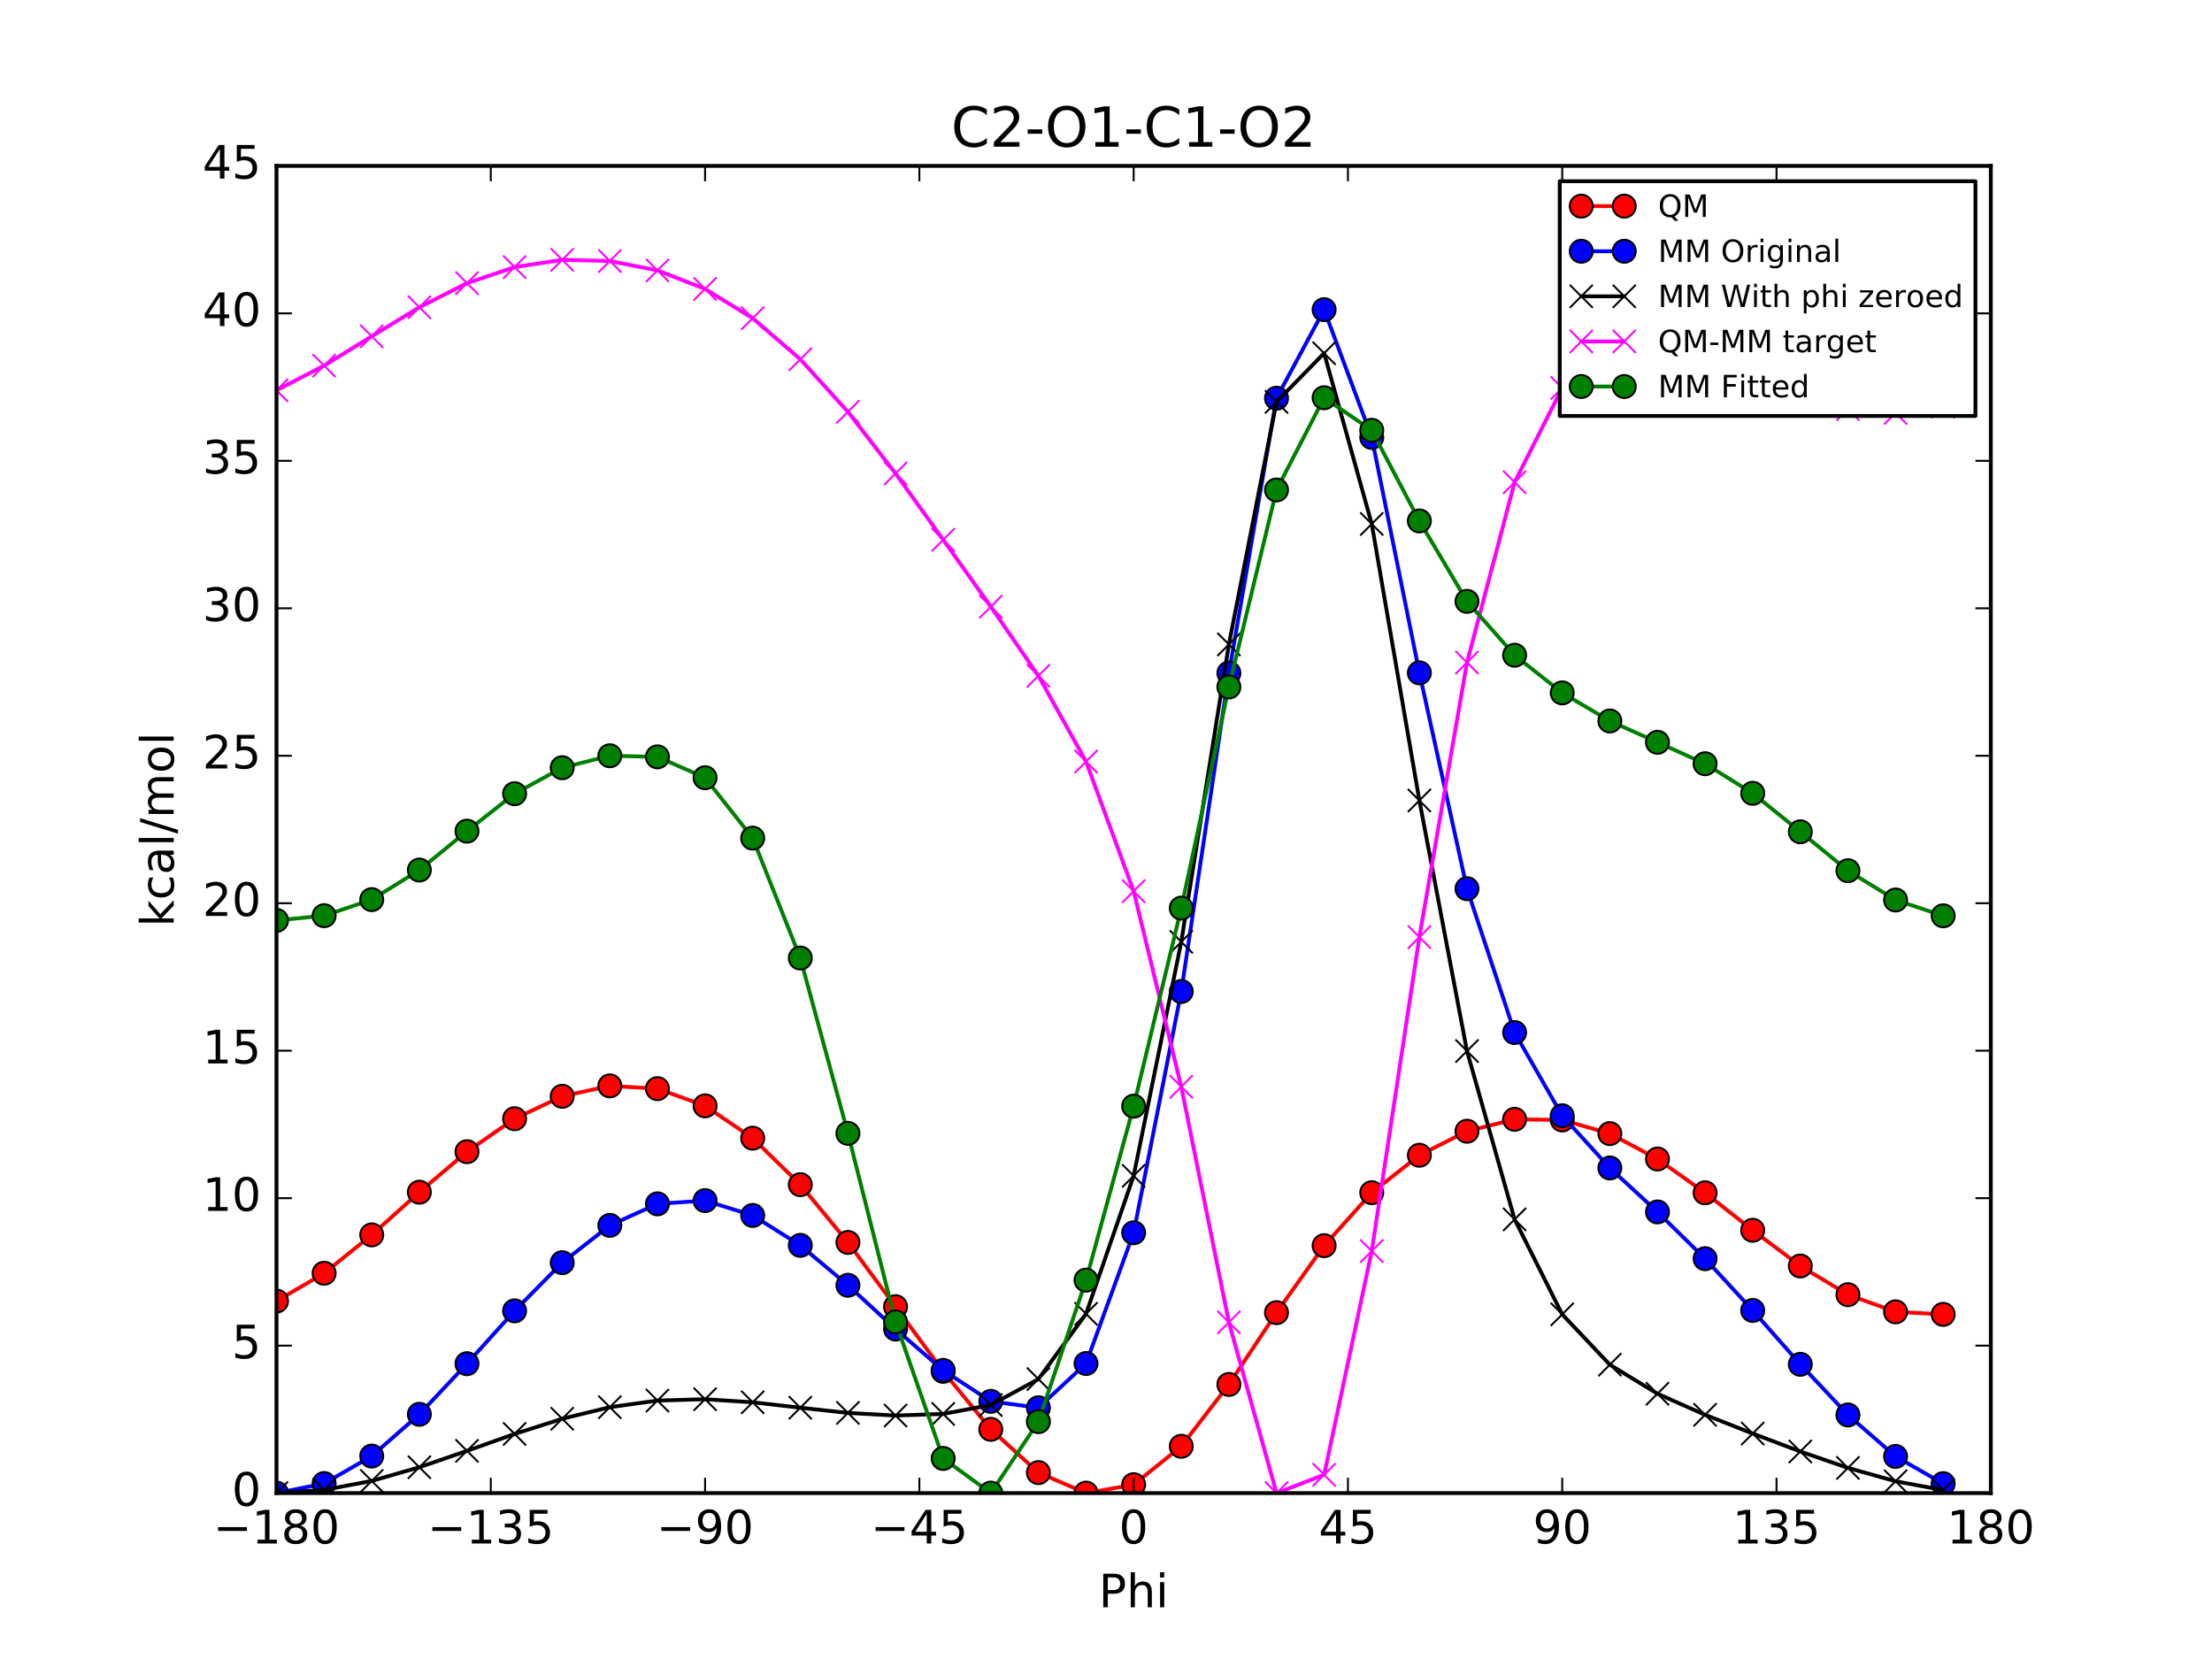 <?xml version="1.0" encoding="utf-8" standalone="no"?>
<!DOCTYPE svg PUBLIC "-//W3C//DTD SVG 1.1//EN"
  "http://www.w3.org/Graphics/SVG/1.1/DTD/svg11.dtd">
<!-- Created with matplotlib (http://matplotlib.org/) -->
<svg height="432pt" version="1.1" viewBox="0 0 576 432" width="576pt" xmlns="http://www.w3.org/2000/svg" xmlns:xlink="http://www.w3.org/1999/xlink">
 <defs>
  <style type="text/css">
*{stroke-linecap:butt;stroke-linejoin:round;stroke-miterlimit:100000;}
  </style>
 </defs>
 <g id="figure_1">
  <g id="patch_1">
   <path d="M 0 432 
L 576 432 
L 576 0 
L 0 0 
z
" style="fill:#ffffff;"/>
  </g>
  <g id="axes_1">
   <g id="patch_2">
    <path d="M 72 388.8 
L 518.4 388.8 
L 518.4 43.2 
L 72 43.2 
z
" style="fill:#ffffff;"/>
   </g>
   <g id="line2d_1">
    <path clip-path="url(#pb17da301d8)" d="M 72 338.797 
L 84.4 331.544 
L 96.8 321.56 
L 109.2 310.44 
L 121.6 299.901 
L 134 291.312 
L 146.4 285.471 
L 158.8 282.761 
L 171.2 283.482 
L 183.6 287.962 
L 196 296.375 
L 208.4 308.484 
L 220.8 323.523 
L 233.2 340.259 
L 245.6 357.104 
L 258 372.198 
L 270.4 383.463 
L 282.8 388.8 
L 295.2 386.611 
L 307.6 376.609 
L 320 360.506 
L 332.4 341.811 
L 344.8 324.371 
L 357.2 310.572 
L 369.6 300.822 
L 382 294.566 
L 394.4 291.463 
L 406.8 291.634 
L 419.2 295.189 
L 431.6 301.799 
L 444 310.603 
L 456.4 320.359 
L 468.8 329.66 
L 481.2 337.131 
L 493.6 341.604 
L 506 342.263 
" style="fill:none;stroke:#ff0000;stroke-linecap:square;"/>
    <defs>
     <path d="M 0 3 
C 0.796 3 1.559 2.684 2.121 2.121 
C 2.684 1.559 3 0.796 3 0 
C 3 -0.796 2.684 -1.559 2.121 -2.121 
C 1.559 -2.684 0.796 -3 0 -3 
C -0.796 -3 -1.559 -2.684 -2.121 -2.121 
C -2.684 -1.559 -3 -0.796 -3 0 
C -3 0.796 -2.684 1.559 -2.121 2.121 
C -1.559 2.684 -0.796 3 0 3 
z
" id="mb9dc9428ff" style="stroke:#000000;stroke-width:0.5;"/>
    </defs>
    <g clip-path="url(#pb17da301d8)">
     <use style="fill:#ff0000;stroke:#000000;stroke-width:0.5;" x="72" xlink:href="#mb9dc9428ff" y="338.797"/>
     <use style="fill:#ff0000;stroke:#000000;stroke-width:0.5;" x="84.4" xlink:href="#mb9dc9428ff" y="331.544"/>
     <use style="fill:#ff0000;stroke:#000000;stroke-width:0.5;" x="96.8" xlink:href="#mb9dc9428ff" y="321.56"/>
     <use style="fill:#ff0000;stroke:#000000;stroke-width:0.5;" x="109.2" xlink:href="#mb9dc9428ff" y="310.44"/>
     <use style="fill:#ff0000;stroke:#000000;stroke-width:0.5;" x="121.6" xlink:href="#mb9dc9428ff" y="299.901"/>
     <use style="fill:#ff0000;stroke:#000000;stroke-width:0.5;" x="134" xlink:href="#mb9dc9428ff" y="291.312"/>
     <use style="fill:#ff0000;stroke:#000000;stroke-width:0.5;" x="146.4" xlink:href="#mb9dc9428ff" y="285.471"/>
     <use style="fill:#ff0000;stroke:#000000;stroke-width:0.5;" x="158.8" xlink:href="#mb9dc9428ff" y="282.761"/>
     <use style="fill:#ff0000;stroke:#000000;stroke-width:0.5;" x="171.2" xlink:href="#mb9dc9428ff" y="283.482"/>
     <use style="fill:#ff0000;stroke:#000000;stroke-width:0.5;" x="183.6" xlink:href="#mb9dc9428ff" y="287.962"/>
     <use style="fill:#ff0000;stroke:#000000;stroke-width:0.5;" x="196" xlink:href="#mb9dc9428ff" y="296.375"/>
     <use style="fill:#ff0000;stroke:#000000;stroke-width:0.5;" x="208.4" xlink:href="#mb9dc9428ff" y="308.484"/>
     <use style="fill:#ff0000;stroke:#000000;stroke-width:0.5;" x="220.8" xlink:href="#mb9dc9428ff" y="323.523"/>
     <use style="fill:#ff0000;stroke:#000000;stroke-width:0.5;" x="233.2" xlink:href="#mb9dc9428ff" y="340.259"/>
     <use style="fill:#ff0000;stroke:#000000;stroke-width:0.5;" x="245.6" xlink:href="#mb9dc9428ff" y="357.104"/>
     <use style="fill:#ff0000;stroke:#000000;stroke-width:0.5;" x="258" xlink:href="#mb9dc9428ff" y="372.198"/>
     <use style="fill:#ff0000;stroke:#000000;stroke-width:0.5;" x="270.4" xlink:href="#mb9dc9428ff" y="383.463"/>
     <use style="fill:#ff0000;stroke:#000000;stroke-width:0.5;" x="282.8" xlink:href="#mb9dc9428ff" y="388.8"/>
     <use style="fill:#ff0000;stroke:#000000;stroke-width:0.5;" x="295.2" xlink:href="#mb9dc9428ff" y="386.611"/>
     <use style="fill:#ff0000;stroke:#000000;stroke-width:0.5;" x="307.6" xlink:href="#mb9dc9428ff" y="376.609"/>
     <use style="fill:#ff0000;stroke:#000000;stroke-width:0.5;" x="320" xlink:href="#mb9dc9428ff" y="360.506"/>
     <use style="fill:#ff0000;stroke:#000000;stroke-width:0.5;" x="332.4" xlink:href="#mb9dc9428ff" y="341.811"/>
     <use style="fill:#ff0000;stroke:#000000;stroke-width:0.5;" x="344.8" xlink:href="#mb9dc9428ff" y="324.371"/>
     <use style="fill:#ff0000;stroke:#000000;stroke-width:0.5;" x="357.2" xlink:href="#mb9dc9428ff" y="310.572"/>
     <use style="fill:#ff0000;stroke:#000000;stroke-width:0.5;" x="369.6" xlink:href="#mb9dc9428ff" y="300.822"/>
     <use style="fill:#ff0000;stroke:#000000;stroke-width:0.5;" x="382" xlink:href="#mb9dc9428ff" y="294.566"/>
     <use style="fill:#ff0000;stroke:#000000;stroke-width:0.5;" x="394.4" xlink:href="#mb9dc9428ff" y="291.463"/>
     <use style="fill:#ff0000;stroke:#000000;stroke-width:0.5;" x="406.8" xlink:href="#mb9dc9428ff" y="291.634"/>
     <use style="fill:#ff0000;stroke:#000000;stroke-width:0.5;" x="419.2" xlink:href="#mb9dc9428ff" y="295.189"/>
     <use style="fill:#ff0000;stroke:#000000;stroke-width:0.5;" x="431.6" xlink:href="#mb9dc9428ff" y="301.799"/>
     <use style="fill:#ff0000;stroke:#000000;stroke-width:0.5;" x="444" xlink:href="#mb9dc9428ff" y="310.603"/>
     <use style="fill:#ff0000;stroke:#000000;stroke-width:0.5;" x="456.4" xlink:href="#mb9dc9428ff" y="320.359"/>
     <use style="fill:#ff0000;stroke:#000000;stroke-width:0.5;" x="468.8" xlink:href="#mb9dc9428ff" y="329.66"/>
     <use style="fill:#ff0000;stroke:#000000;stroke-width:0.5;" x="481.2" xlink:href="#mb9dc9428ff" y="337.131"/>
     <use style="fill:#ff0000;stroke:#000000;stroke-width:0.5;" x="493.6" xlink:href="#mb9dc9428ff" y="341.604"/>
     <use style="fill:#ff0000;stroke:#000000;stroke-width:0.5;" x="506" xlink:href="#mb9dc9428ff" y="342.263"/>
    </g>
   </g>
   <g id="line2d_2">
    <path clip-path="url(#pb17da301d8)" d="M 72 388.8 
L 84.4 386.307 
L 96.8 379.157 
L 109.2 368.278 
L 121.6 355.1 
L 134 341.342 
L 146.4 328.796 
L 158.8 319.087 
L 171.2 313.476 
L 183.6 312.632 
L 196 316.496 
L 208.4 324.292 
L 220.8 334.684 
L 233.2 346.077 
L 245.6 356.837 
L 258 364.909 
L 270.4 366.572 
L 282.8 355.052 
L 295.2 321.008 
L 307.6 258.18 
L 320 175.264 
L 332.4 103.693 
L 344.8 80.632 
L 357.2 113.906 
L 369.6 175.208 
L 382 231.413 
L 394.4 268.87 
L 406.8 290.535 
L 419.2 304.133 
L 431.6 315.584 
L 444 327.76 
L 456.4 341.239 
L 468.8 355.265 
L 481.2 368.448 
L 493.6 379.249 
L 506 386.337 
" style="fill:none;stroke:#0000ff;stroke-linecap:square;"/>
    <defs>
     <path d="M 0 3 
C 0.796 3 1.559 2.684 2.121 2.121 
C 2.684 1.559 3 0.796 3 0 
C 3 -0.796 2.684 -1.559 2.121 -2.121 
C 1.559 -2.684 0.796 -3 0 -3 
C -0.796 -3 -1.559 -2.684 -2.121 -2.121 
C -2.684 -1.559 -3 -0.796 -3 0 
C -3 0.796 -2.684 1.559 -2.121 2.121 
C -1.559 2.684 -0.796 3 0 3 
z
" id="ma0f072d831" style="stroke:#000000;stroke-width:0.5;"/>
    </defs>
    <g clip-path="url(#pb17da301d8)">
     <use style="fill:#0000ff;stroke:#000000;stroke-width:0.5;" x="72" xlink:href="#ma0f072d831" y="388.8"/>
     <use style="fill:#0000ff;stroke:#000000;stroke-width:0.5;" x="84.4" xlink:href="#ma0f072d831" y="386.307"/>
     <use style="fill:#0000ff;stroke:#000000;stroke-width:0.5;" x="96.8" xlink:href="#ma0f072d831" y="379.157"/>
     <use style="fill:#0000ff;stroke:#000000;stroke-width:0.5;" x="109.2" xlink:href="#ma0f072d831" y="368.278"/>
     <use style="fill:#0000ff;stroke:#000000;stroke-width:0.5;" x="121.6" xlink:href="#ma0f072d831" y="355.1"/>
     <use style="fill:#0000ff;stroke:#000000;stroke-width:0.5;" x="134" xlink:href="#ma0f072d831" y="341.342"/>
     <use style="fill:#0000ff;stroke:#000000;stroke-width:0.5;" x="146.4" xlink:href="#ma0f072d831" y="328.796"/>
     <use style="fill:#0000ff;stroke:#000000;stroke-width:0.5;" x="158.8" xlink:href="#ma0f072d831" y="319.087"/>
     <use style="fill:#0000ff;stroke:#000000;stroke-width:0.5;" x="171.2" xlink:href="#ma0f072d831" y="313.476"/>
     <use style="fill:#0000ff;stroke:#000000;stroke-width:0.5;" x="183.6" xlink:href="#ma0f072d831" y="312.632"/>
     <use style="fill:#0000ff;stroke:#000000;stroke-width:0.5;" x="196" xlink:href="#ma0f072d831" y="316.496"/>
     <use style="fill:#0000ff;stroke:#000000;stroke-width:0.5;" x="208.4" xlink:href="#ma0f072d831" y="324.292"/>
     <use style="fill:#0000ff;stroke:#000000;stroke-width:0.5;" x="220.8" xlink:href="#ma0f072d831" y="334.684"/>
     <use style="fill:#0000ff;stroke:#000000;stroke-width:0.5;" x="233.2" xlink:href="#ma0f072d831" y="346.077"/>
     <use style="fill:#0000ff;stroke:#000000;stroke-width:0.5;" x="245.6" xlink:href="#ma0f072d831" y="356.837"/>
     <use style="fill:#0000ff;stroke:#000000;stroke-width:0.5;" x="258" xlink:href="#ma0f072d831" y="364.909"/>
     <use style="fill:#0000ff;stroke:#000000;stroke-width:0.5;" x="270.4" xlink:href="#ma0f072d831" y="366.572"/>
     <use style="fill:#0000ff;stroke:#000000;stroke-width:0.5;" x="282.8" xlink:href="#ma0f072d831" y="355.052"/>
     <use style="fill:#0000ff;stroke:#000000;stroke-width:0.5;" x="295.2" xlink:href="#ma0f072d831" y="321.008"/>
     <use style="fill:#0000ff;stroke:#000000;stroke-width:0.5;" x="307.6" xlink:href="#ma0f072d831" y="258.18"/>
     <use style="fill:#0000ff;stroke:#000000;stroke-width:0.5;" x="320" xlink:href="#ma0f072d831" y="175.264"/>
     <use style="fill:#0000ff;stroke:#000000;stroke-width:0.5;" x="332.4" xlink:href="#ma0f072d831" y="103.693"/>
     <use style="fill:#0000ff;stroke:#000000;stroke-width:0.5;" x="344.8" xlink:href="#ma0f072d831" y="80.632"/>
     <use style="fill:#0000ff;stroke:#000000;stroke-width:0.5;" x="357.2" xlink:href="#ma0f072d831" y="113.906"/>
     <use style="fill:#0000ff;stroke:#000000;stroke-width:0.5;" x="369.6" xlink:href="#ma0f072d831" y="175.208"/>
     <use style="fill:#0000ff;stroke:#000000;stroke-width:0.5;" x="382" xlink:href="#ma0f072d831" y="231.413"/>
     <use style="fill:#0000ff;stroke:#000000;stroke-width:0.5;" x="394.4" xlink:href="#ma0f072d831" y="268.87"/>
     <use style="fill:#0000ff;stroke:#000000;stroke-width:0.5;" x="406.8" xlink:href="#ma0f072d831" y="290.535"/>
     <use style="fill:#0000ff;stroke:#000000;stroke-width:0.5;" x="419.2" xlink:href="#ma0f072d831" y="304.133"/>
     <use style="fill:#0000ff;stroke:#000000;stroke-width:0.5;" x="431.6" xlink:href="#ma0f072d831" y="315.584"/>
     <use style="fill:#0000ff;stroke:#000000;stroke-width:0.5;" x="444" xlink:href="#ma0f072d831" y="327.76"/>
     <use style="fill:#0000ff;stroke:#000000;stroke-width:0.5;" x="456.4" xlink:href="#ma0f072d831" y="341.239"/>
     <use style="fill:#0000ff;stroke:#000000;stroke-width:0.5;" x="468.8" xlink:href="#ma0f072d831" y="355.265"/>
     <use style="fill:#0000ff;stroke:#000000;stroke-width:0.5;" x="481.2" xlink:href="#ma0f072d831" y="368.448"/>
     <use style="fill:#0000ff;stroke:#000000;stroke-width:0.5;" x="493.6" xlink:href="#ma0f072d831" y="379.249"/>
     <use style="fill:#0000ff;stroke:#000000;stroke-width:0.5;" x="506" xlink:href="#ma0f072d831" y="386.337"/>
    </g>
   </g>
   <g id="line2d_3">
    <path clip-path="url(#pb17da301d8)" d="M 72 388.8 
L 84.4 387.978 
L 96.8 385.628 
L 109.2 382.069 
L 121.6 377.8 
L 134 373.397 
L 146.4 369.443 
L 158.8 366.429 
L 171.2 364.705 
L 183.6 364.356 
L 196 365.15 
L 208.4 366.564 
L 220.8 367.919 
L 233.2 368.604 
L 245.6 368.182 
L 258 365.863 
L 270.4 359.114 
L 282.8 342.126 
L 295.2 306.185 
L 307.6 245.253 
L 320 167.806 
L 332.4 104.648 
L 344.8 91.977 
L 357.2 136.434 
L 369.6 208.444 
L 382 273.685 
L 394.4 317.525 
L 406.8 342.26 
L 419.2 355.361 
L 431.6 362.926 
L 444 368.406 
L 456.4 373.294 
L 468.8 377.965 
L 481.2 382.239 
L 493.6 385.719 
L 506 388.007 
" style="fill:none;stroke:#000000;stroke-linecap:square;"/>
    <defs>
     <path d="M -3 3 
L 3 -3 
M -3 -3 
L 3 3 
" id="me9d71abf9d" style="stroke:#000000;stroke-width:0.5;"/>
    </defs>
    <g clip-path="url(#pb17da301d8)">
     <use style="stroke:#000000;stroke-width:0.5;" x="72" xlink:href="#me9d71abf9d" y="388.8"/>
     <use style="stroke:#000000;stroke-width:0.5;" x="84.4" xlink:href="#me9d71abf9d" y="387.978"/>
     <use style="stroke:#000000;stroke-width:0.5;" x="96.8" xlink:href="#me9d71abf9d" y="385.628"/>
     <use style="stroke:#000000;stroke-width:0.5;" x="109.2" xlink:href="#me9d71abf9d" y="382.069"/>
     <use style="stroke:#000000;stroke-width:0.5;" x="121.6" xlink:href="#me9d71abf9d" y="377.8"/>
     <use style="stroke:#000000;stroke-width:0.5;" x="134" xlink:href="#me9d71abf9d" y="373.397"/>
     <use style="stroke:#000000;stroke-width:0.5;" x="146.4" xlink:href="#me9d71abf9d" y="369.443"/>
     <use style="stroke:#000000;stroke-width:0.5;" x="158.8" xlink:href="#me9d71abf9d" y="366.429"/>
     <use style="stroke:#000000;stroke-width:0.5;" x="171.2" xlink:href="#me9d71abf9d" y="364.705"/>
     <use style="stroke:#000000;stroke-width:0.5;" x="183.6" xlink:href="#me9d71abf9d" y="364.356"/>
     <use style="stroke:#000000;stroke-width:0.5;" x="196" xlink:href="#me9d71abf9d" y="365.15"/>
     <use style="stroke:#000000;stroke-width:0.5;" x="208.4" xlink:href="#me9d71abf9d" y="366.564"/>
     <use style="stroke:#000000;stroke-width:0.5;" x="220.8" xlink:href="#me9d71abf9d" y="367.919"/>
     <use style="stroke:#000000;stroke-width:0.5;" x="233.2" xlink:href="#me9d71abf9d" y="368.604"/>
     <use style="stroke:#000000;stroke-width:0.5;" x="245.6" xlink:href="#me9d71abf9d" y="368.182"/>
     <use style="stroke:#000000;stroke-width:0.5;" x="258" xlink:href="#me9d71abf9d" y="365.863"/>
     <use style="stroke:#000000;stroke-width:0.5;" x="270.4" xlink:href="#me9d71abf9d" y="359.114"/>
     <use style="stroke:#000000;stroke-width:0.5;" x="282.8" xlink:href="#me9d71abf9d" y="342.126"/>
     <use style="stroke:#000000;stroke-width:0.5;" x="295.2" xlink:href="#me9d71abf9d" y="306.185"/>
     <use style="stroke:#000000;stroke-width:0.5;" x="307.6" xlink:href="#me9d71abf9d" y="245.253"/>
     <use style="stroke:#000000;stroke-width:0.5;" x="320" xlink:href="#me9d71abf9d" y="167.806"/>
     <use style="stroke:#000000;stroke-width:0.5;" x="332.4" xlink:href="#me9d71abf9d" y="104.648"/>
     <use style="stroke:#000000;stroke-width:0.5;" x="344.8" xlink:href="#me9d71abf9d" y="91.977"/>
     <use style="stroke:#000000;stroke-width:0.5;" x="357.2" xlink:href="#me9d71abf9d" y="136.434"/>
     <use style="stroke:#000000;stroke-width:0.5;" x="369.6" xlink:href="#me9d71abf9d" y="208.444"/>
     <use style="stroke:#000000;stroke-width:0.5;" x="382" xlink:href="#me9d71abf9d" y="273.685"/>
     <use style="stroke:#000000;stroke-width:0.5;" x="394.4" xlink:href="#me9d71abf9d" y="317.525"/>
     <use style="stroke:#000000;stroke-width:0.5;" x="406.8" xlink:href="#me9d71abf9d" y="342.26"/>
     <use style="stroke:#000000;stroke-width:0.5;" x="419.2" xlink:href="#me9d71abf9d" y="355.361"/>
     <use style="stroke:#000000;stroke-width:0.5;" x="431.6" xlink:href="#me9d71abf9d" y="362.926"/>
     <use style="stroke:#000000;stroke-width:0.5;" x="444" xlink:href="#me9d71abf9d" y="368.406"/>
     <use style="stroke:#000000;stroke-width:0.5;" x="456.4" xlink:href="#me9d71abf9d" y="373.294"/>
     <use style="stroke:#000000;stroke-width:0.5;" x="468.8" xlink:href="#me9d71abf9d" y="377.965"/>
     <use style="stroke:#000000;stroke-width:0.5;" x="481.2" xlink:href="#me9d71abf9d" y="382.239"/>
     <use style="stroke:#000000;stroke-width:0.5;" x="493.6" xlink:href="#me9d71abf9d" y="385.719"/>
     <use style="stroke:#000000;stroke-width:0.5;" x="506" xlink:href="#me9d71abf9d" y="388.007"/>
    </g>
   </g>
   <g id="line2d_4">
    <path clip-path="url(#pb17da301d8)" d="M 72 101.633 
L 84.4 95.203 
L 96.8 87.569 
L 109.2 80.008 
L 121.6 73.738 
L 134 69.551 
L 146.4 67.665 
L 158.8 67.969 
L 171.2 70.414 
L 183.6 75.242 
L 196 82.862 
L 208.4 93.557 
L 220.8 107.241 
L 233.2 123.291 
L 245.6 140.558 
L 258 157.971 
L 270.4 175.985 
L 282.8 198.311 
L 295.2 232.063 
L 307.6 282.993 
L 320 344.336 
L 332.4 388.8 
L 344.8 384.031 
L 357.2 325.775 
L 369.6 244.016 
L 382 172.517 
L 394.4 125.575 
L 406.8 101.01 
L 419.2 91.465 
L 431.6 90.51 
L 444 93.833 
L 456.4 98.701 
L 468.8 103.331 
L 481.2 106.529 
L 493.6 107.521 
L 506 105.892 
" style="fill:none;stroke:#ff00ff;stroke-linecap:square;"/>
    <defs>
     <path d="M -3 3 
L 3 -3 
M -3 -3 
L 3 3 
" id="mdc30544a56" style="stroke:#ff00ff;stroke-width:0.5;"/>
    </defs>
    <g clip-path="url(#pb17da301d8)">
     <use style="fill:#ff00ff;stroke:#ff00ff;stroke-width:0.5;" x="72" xlink:href="#mdc30544a56" y="101.633"/>
     <use style="fill:#ff00ff;stroke:#ff00ff;stroke-width:0.5;" x="84.4" xlink:href="#mdc30544a56" y="95.203"/>
     <use style="fill:#ff00ff;stroke:#ff00ff;stroke-width:0.5;" x="96.8" xlink:href="#mdc30544a56" y="87.569"/>
     <use style="fill:#ff00ff;stroke:#ff00ff;stroke-width:0.5;" x="109.2" xlink:href="#mdc30544a56" y="80.008"/>
     <use style="fill:#ff00ff;stroke:#ff00ff;stroke-width:0.5;" x="121.6" xlink:href="#mdc30544a56" y="73.738"/>
     <use style="fill:#ff00ff;stroke:#ff00ff;stroke-width:0.5;" x="134" xlink:href="#mdc30544a56" y="69.551"/>
     <use style="fill:#ff00ff;stroke:#ff00ff;stroke-width:0.5;" x="146.4" xlink:href="#mdc30544a56" y="67.665"/>
     <use style="fill:#ff00ff;stroke:#ff00ff;stroke-width:0.5;" x="158.8" xlink:href="#mdc30544a56" y="67.969"/>
     <use style="fill:#ff00ff;stroke:#ff00ff;stroke-width:0.5;" x="171.2" xlink:href="#mdc30544a56" y="70.414"/>
     <use style="fill:#ff00ff;stroke:#ff00ff;stroke-width:0.5;" x="183.6" xlink:href="#mdc30544a56" y="75.242"/>
     <use style="fill:#ff00ff;stroke:#ff00ff;stroke-width:0.5;" x="196" xlink:href="#mdc30544a56" y="82.862"/>
     <use style="fill:#ff00ff;stroke:#ff00ff;stroke-width:0.5;" x="208.4" xlink:href="#mdc30544a56" y="93.557"/>
     <use style="fill:#ff00ff;stroke:#ff00ff;stroke-width:0.5;" x="220.8" xlink:href="#mdc30544a56" y="107.241"/>
     <use style="fill:#ff00ff;stroke:#ff00ff;stroke-width:0.5;" x="233.2" xlink:href="#mdc30544a56" y="123.291"/>
     <use style="fill:#ff00ff;stroke:#ff00ff;stroke-width:0.5;" x="245.6" xlink:href="#mdc30544a56" y="140.558"/>
     <use style="fill:#ff00ff;stroke:#ff00ff;stroke-width:0.5;" x="258" xlink:href="#mdc30544a56" y="157.971"/>
     <use style="fill:#ff00ff;stroke:#ff00ff;stroke-width:0.5;" x="270.4" xlink:href="#mdc30544a56" y="175.985"/>
     <use style="fill:#ff00ff;stroke:#ff00ff;stroke-width:0.5;" x="282.8" xlink:href="#mdc30544a56" y="198.311"/>
     <use style="fill:#ff00ff;stroke:#ff00ff;stroke-width:0.5;" x="295.2" xlink:href="#mdc30544a56" y="232.063"/>
     <use style="fill:#ff00ff;stroke:#ff00ff;stroke-width:0.5;" x="307.6" xlink:href="#mdc30544a56" y="282.993"/>
     <use style="fill:#ff00ff;stroke:#ff00ff;stroke-width:0.5;" x="320" xlink:href="#mdc30544a56" y="344.336"/>
     <use style="fill:#ff00ff;stroke:#ff00ff;stroke-width:0.5;" x="332.4" xlink:href="#mdc30544a56" y="388.8"/>
     <use style="fill:#ff00ff;stroke:#ff00ff;stroke-width:0.5;" x="344.8" xlink:href="#mdc30544a56" y="384.031"/>
     <use style="fill:#ff00ff;stroke:#ff00ff;stroke-width:0.5;" x="357.2" xlink:href="#mdc30544a56" y="325.775"/>
     <use style="fill:#ff00ff;stroke:#ff00ff;stroke-width:0.5;" x="369.6" xlink:href="#mdc30544a56" y="244.016"/>
     <use style="fill:#ff00ff;stroke:#ff00ff;stroke-width:0.5;" x="382" xlink:href="#mdc30544a56" y="172.517"/>
     <use style="fill:#ff00ff;stroke:#ff00ff;stroke-width:0.5;" x="394.4" xlink:href="#mdc30544a56" y="125.575"/>
     <use style="fill:#ff00ff;stroke:#ff00ff;stroke-width:0.5;" x="406.8" xlink:href="#mdc30544a56" y="101.01"/>
     <use style="fill:#ff00ff;stroke:#ff00ff;stroke-width:0.5;" x="419.2" xlink:href="#mdc30544a56" y="91.465"/>
     <use style="fill:#ff00ff;stroke:#ff00ff;stroke-width:0.5;" x="431.6" xlink:href="#mdc30544a56" y="90.51"/>
     <use style="fill:#ff00ff;stroke:#ff00ff;stroke-width:0.5;" x="444" xlink:href="#mdc30544a56" y="93.833"/>
     <use style="fill:#ff00ff;stroke:#ff00ff;stroke-width:0.5;" x="456.4" xlink:href="#mdc30544a56" y="98.701"/>
     <use style="fill:#ff00ff;stroke:#ff00ff;stroke-width:0.5;" x="468.8" xlink:href="#mdc30544a56" y="103.331"/>
     <use style="fill:#ff00ff;stroke:#ff00ff;stroke-width:0.5;" x="481.2" xlink:href="#mdc30544a56" y="106.529"/>
     <use style="fill:#ff00ff;stroke:#ff00ff;stroke-width:0.5;" x="493.6" xlink:href="#mdc30544a56" y="107.521"/>
     <use style="fill:#ff00ff;stroke:#ff00ff;stroke-width:0.5;" x="506" xlink:href="#mdc30544a56" y="105.892"/>
    </g>
   </g>
   <g id="line2d_5">
    <path clip-path="url(#pb17da301d8)" d="M 72 239.664 
L 84.4 238.443 
L 96.8 234.264 
L 109.2 226.561 
L 121.6 216.429 
L 134 206.679 
L 146.4 199.909 
L 158.8 196.797 
L 171.2 197.082 
L 183.6 202.522 
L 196 218.246 
L 208.4 249.471 
L 220.8 295.128 
L 233.2 344.218 
L 245.6 379.778 
L 258 388.8 
L 270.4 370.191 
L 282.8 333.346 
L 295.2 288.048 
L 307.6 236.474 
L 320 178.884 
L 332.4 127.584 
L 344.8 103.572 
L 357.2 112.047 
L 369.6 135.653 
L 382 156.592 
L 394.4 170.62 
L 406.8 180.426 
L 419.2 187.739 
L 431.6 193.294 
L 444 198.873 
L 456.4 206.577 
L 468.8 216.594 
L 481.2 226.73 
L 493.6 234.355 
L 506 238.472 
" style="fill:none;stroke:#008000;stroke-linecap:square;"/>
    <defs>
     <path d="M 0 3 
C 0.796 3 1.559 2.684 2.121 2.121 
C 2.684 1.559 3 0.796 3 0 
C 3 -0.796 2.684 -1.559 2.121 -2.121 
C 1.559 -2.684 0.796 -3 0 -3 
C -0.796 -3 -1.559 -2.684 -2.121 -2.121 
C -2.684 -1.559 -3 -0.796 -3 0 
C -3 0.796 -2.684 1.559 -2.121 2.121 
C -1.559 2.684 -0.796 3 0 3 
z
" id="m9c32abec6d" style="stroke:#000000;stroke-width:0.5;"/>
    </defs>
    <g clip-path="url(#pb17da301d8)">
     <use style="fill:#008000;stroke:#000000;stroke-width:0.5;" x="72" xlink:href="#m9c32abec6d" y="239.664"/>
     <use style="fill:#008000;stroke:#000000;stroke-width:0.5;" x="84.4" xlink:href="#m9c32abec6d" y="238.443"/>
     <use style="fill:#008000;stroke:#000000;stroke-width:0.5;" x="96.8" xlink:href="#m9c32abec6d" y="234.264"/>
     <use style="fill:#008000;stroke:#000000;stroke-width:0.5;" x="109.2" xlink:href="#m9c32abec6d" y="226.561"/>
     <use style="fill:#008000;stroke:#000000;stroke-width:0.5;" x="121.6" xlink:href="#m9c32abec6d" y="216.429"/>
     <use style="fill:#008000;stroke:#000000;stroke-width:0.5;" x="134" xlink:href="#m9c32abec6d" y="206.679"/>
     <use style="fill:#008000;stroke:#000000;stroke-width:0.5;" x="146.4" xlink:href="#m9c32abec6d" y="199.909"/>
     <use style="fill:#008000;stroke:#000000;stroke-width:0.5;" x="158.8" xlink:href="#m9c32abec6d" y="196.797"/>
     <use style="fill:#008000;stroke:#000000;stroke-width:0.5;" x="171.2" xlink:href="#m9c32abec6d" y="197.082"/>
     <use style="fill:#008000;stroke:#000000;stroke-width:0.5;" x="183.6" xlink:href="#m9c32abec6d" y="202.522"/>
     <use style="fill:#008000;stroke:#000000;stroke-width:0.5;" x="196" xlink:href="#m9c32abec6d" y="218.246"/>
     <use style="fill:#008000;stroke:#000000;stroke-width:0.5;" x="208.4" xlink:href="#m9c32abec6d" y="249.471"/>
     <use style="fill:#008000;stroke:#000000;stroke-width:0.5;" x="220.8" xlink:href="#m9c32abec6d" y="295.128"/>
     <use style="fill:#008000;stroke:#000000;stroke-width:0.5;" x="233.2" xlink:href="#m9c32abec6d" y="344.218"/>
     <use style="fill:#008000;stroke:#000000;stroke-width:0.5;" x="245.6" xlink:href="#m9c32abec6d" y="379.778"/>
     <use style="fill:#008000;stroke:#000000;stroke-width:0.5;" x="258" xlink:href="#m9c32abec6d" y="388.8"/>
     <use style="fill:#008000;stroke:#000000;stroke-width:0.5;" x="270.4" xlink:href="#m9c32abec6d" y="370.191"/>
     <use style="fill:#008000;stroke:#000000;stroke-width:0.5;" x="282.8" xlink:href="#m9c32abec6d" y="333.346"/>
     <use style="fill:#008000;stroke:#000000;stroke-width:0.5;" x="295.2" xlink:href="#m9c32abec6d" y="288.048"/>
     <use style="fill:#008000;stroke:#000000;stroke-width:0.5;" x="307.6" xlink:href="#m9c32abec6d" y="236.474"/>
     <use style="fill:#008000;stroke:#000000;stroke-width:0.5;" x="320" xlink:href="#m9c32abec6d" y="178.884"/>
     <use style="fill:#008000;stroke:#000000;stroke-width:0.5;" x="332.4" xlink:href="#m9c32abec6d" y="127.584"/>
     <use style="fill:#008000;stroke:#000000;stroke-width:0.5;" x="344.8" xlink:href="#m9c32abec6d" y="103.572"/>
     <use style="fill:#008000;stroke:#000000;stroke-width:0.5;" x="357.2" xlink:href="#m9c32abec6d" y="112.047"/>
     <use style="fill:#008000;stroke:#000000;stroke-width:0.5;" x="369.6" xlink:href="#m9c32abec6d" y="135.653"/>
     <use style="fill:#008000;stroke:#000000;stroke-width:0.5;" x="382" xlink:href="#m9c32abec6d" y="156.592"/>
     <use style="fill:#008000;stroke:#000000;stroke-width:0.5;" x="394.4" xlink:href="#m9c32abec6d" y="170.62"/>
     <use style="fill:#008000;stroke:#000000;stroke-width:0.5;" x="406.8" xlink:href="#m9c32abec6d" y="180.426"/>
     <use style="fill:#008000;stroke:#000000;stroke-width:0.5;" x="419.2" xlink:href="#m9c32abec6d" y="187.739"/>
     <use style="fill:#008000;stroke:#000000;stroke-width:0.5;" x="431.6" xlink:href="#m9c32abec6d" y="193.294"/>
     <use style="fill:#008000;stroke:#000000;stroke-width:0.5;" x="444" xlink:href="#m9c32abec6d" y="198.873"/>
     <use style="fill:#008000;stroke:#000000;stroke-width:0.5;" x="456.4" xlink:href="#m9c32abec6d" y="206.577"/>
     <use style="fill:#008000;stroke:#000000;stroke-width:0.5;" x="468.8" xlink:href="#m9c32abec6d" y="216.594"/>
     <use style="fill:#008000;stroke:#000000;stroke-width:0.5;" x="481.2" xlink:href="#m9c32abec6d" y="226.73"/>
     <use style="fill:#008000;stroke:#000000;stroke-width:0.5;" x="493.6" xlink:href="#m9c32abec6d" y="234.355"/>
     <use style="fill:#008000;stroke:#000000;stroke-width:0.5;" x="506" xlink:href="#m9c32abec6d" y="238.472"/>
    </g>
   </g>
   <g id="patch_3">
    <path d="M 518.4 388.8 
L 518.4 43.2 
" style="fill:none;stroke:#000000;stroke-linecap:square;stroke-linejoin:miter;"/>
   </g>
   <g id="patch_4">
    <path d="M 72 43.2 
L 518.4 43.2 
" style="fill:none;stroke:#000000;stroke-linecap:square;stroke-linejoin:miter;"/>
   </g>
   <g id="patch_5">
    <path d="M 72 388.8 
L 72 43.2 
" style="fill:none;stroke:#000000;stroke-linecap:square;stroke-linejoin:miter;"/>
   </g>
   <g id="patch_6">
    <path d="M 72 388.8 
L 518.4 388.8 
" style="fill:none;stroke:#000000;stroke-linecap:square;stroke-linejoin:miter;"/>
   </g>
   <g id="matplotlib.axis_1">
    <g id="xtick_1">
     <g id="line2d_6">
      <defs>
       <path d="M 0 0 
L 0 -4 
" id="m9f1e8868ce" style="stroke:#000000;stroke-width:0.5;"/>
      </defs>
      <g>
       <use style="stroke:#000000;stroke-width:0.5;" x="72.0" xlink:href="#m9f1e8868ce" y="388.8"/>
      </g>
     </g>
     <g id="line2d_7">
      <defs>
       <path d="M 0 0 
L 0 4 
" id="m446f64fcb9" style="stroke:#000000;stroke-width:0.5;"/>
      </defs>
      <g>
       <use style="stroke:#000000;stroke-width:0.5;" x="72.0" xlink:href="#m446f64fcb9" y="43.2"/>
      </g>
     </g>
     <g id="text_1">
      <!-- −180 -->
      <defs>
       <path d="M 10.594 35.5 
L 73.188 35.5 
L 73.188 27.203 
L 10.594 27.203 
z
" id="BitstreamVeraSans-Roman-2212"/>
       <path d="M 31.781 34.625 
Q 24.75 34.625 20.719 30.859 
Q 16.703 27.094 16.703 20.516 
Q 16.703 13.922 20.719 10.156 
Q 24.75 6.391 31.781 6.391 
Q 38.812 6.391 42.859 10.172 
Q 46.922 13.969 46.922 20.516 
Q 46.922 27.094 42.891 30.859 
Q 38.875 34.625 31.781 34.625 
M 21.922 38.812 
Q 15.578 40.375 12.031 44.719 
Q 8.5 49.078 8.5 55.328 
Q 8.5 64.062 14.719 69.141 
Q 20.953 74.219 31.781 74.219 
Q 42.672 74.219 48.875 69.141 
Q 55.078 64.062 55.078 55.328 
Q 55.078 49.078 51.531 44.719 
Q 48 40.375 41.703 38.812 
Q 48.828 37.156 52.797 32.312 
Q 56.781 27.484 56.781 20.516 
Q 56.781 9.906 50.312 4.234 
Q 43.844 -1.422 31.781 -1.422 
Q 19.734 -1.422 13.25 4.234 
Q 6.781 9.906 6.781 20.516 
Q 6.781 27.484 10.781 32.312 
Q 14.797 37.156 21.922 38.812 
M 18.312 54.391 
Q 18.312 48.734 21.844 45.562 
Q 25.391 42.391 31.781 42.391 
Q 38.141 42.391 41.719 45.562 
Q 45.312 48.734 45.312 54.391 
Q 45.312 60.062 41.719 63.234 
Q 38.141 66.406 31.781 66.406 
Q 25.391 66.406 21.844 63.234 
Q 18.312 60.062 18.312 54.391 
" id="BitstreamVeraSans-Roman-38"/>
       <path d="M 31.781 66.406 
Q 24.172 66.406 20.328 58.906 
Q 16.5 51.422 16.5 36.375 
Q 16.5 21.391 20.328 13.891 
Q 24.172 6.391 31.781 6.391 
Q 39.453 6.391 43.281 13.891 
Q 47.125 21.391 47.125 36.375 
Q 47.125 51.422 43.281 58.906 
Q 39.453 66.406 31.781 66.406 
M 31.781 74.219 
Q 44.047 74.219 50.516 64.516 
Q 56.984 54.828 56.984 36.375 
Q 56.984 17.969 50.516 8.266 
Q 44.047 -1.422 31.781 -1.422 
Q 19.531 -1.422 13.062 8.266 
Q 6.594 17.969 6.594 36.375 
Q 6.594 54.828 13.062 64.516 
Q 19.531 74.219 31.781 74.219 
" id="BitstreamVeraSans-Roman-30"/>
       <path d="M 12.406 8.297 
L 28.516 8.297 
L 28.516 63.922 
L 10.984 60.406 
L 10.984 69.391 
L 28.422 72.906 
L 38.281 72.906 
L 38.281 8.297 
L 54.391 8.297 
L 54.391 0 
L 12.406 0 
z
" id="BitstreamVeraSans-Roman-31"/>
      </defs>
      <g transform="translate(55.52 401.918)scale(0.12 -0.12)">
       <use xlink:href="#BitstreamVeraSans-Roman-2212"/>
       <use x="83.789" xlink:href="#BitstreamVeraSans-Roman-31"/>
       <use x="147.412" xlink:href="#BitstreamVeraSans-Roman-38"/>
       <use x="211.035" xlink:href="#BitstreamVeraSans-Roman-30"/>
      </g>
     </g>
    </g>
    <g id="xtick_2">
     <g id="line2d_8">
      <g>
       <use style="stroke:#000000;stroke-width:0.5;" x="127.8" xlink:href="#m9f1e8868ce" y="388.8"/>
      </g>
     </g>
     <g id="line2d_9">
      <g>
       <use style="stroke:#000000;stroke-width:0.5;" x="127.8" xlink:href="#m446f64fcb9" y="43.2"/>
      </g>
     </g>
     <g id="text_2">
      <!-- −135 -->
      <defs>
       <path d="M 10.797 72.906 
L 49.516 72.906 
L 49.516 64.594 
L 19.828 64.594 
L 19.828 46.734 
Q 21.969 47.469 24.109 47.828 
Q 26.266 48.188 28.422 48.188 
Q 40.625 48.188 47.75 41.5 
Q 54.891 34.812 54.891 23.391 
Q 54.891 11.625 47.562 5.094 
Q 40.234 -1.422 26.906 -1.422 
Q 22.312 -1.422 17.547 -0.641 
Q 12.797 0.141 7.719 1.703 
L 7.719 11.625 
Q 12.109 9.234 16.797 8.062 
Q 21.484 6.891 26.703 6.891 
Q 35.156 6.891 40.078 11.328 
Q 45.016 15.766 45.016 23.391 
Q 45.016 31 40.078 35.438 
Q 35.156 39.891 26.703 39.891 
Q 22.75 39.891 18.812 39.016 
Q 14.891 38.141 10.797 36.281 
z
" id="BitstreamVeraSans-Roman-35"/>
       <path d="M 40.578 39.312 
Q 47.656 37.797 51.625 33 
Q 55.609 28.219 55.609 21.188 
Q 55.609 10.406 48.188 4.484 
Q 40.766 -1.422 27.094 -1.422 
Q 22.516 -1.422 17.656 -0.516 
Q 12.797 0.391 7.625 2.203 
L 7.625 11.719 
Q 11.719 9.328 16.594 8.109 
Q 21.484 6.891 26.812 6.891 
Q 36.078 6.891 40.938 10.547 
Q 45.797 14.203 45.797 21.188 
Q 45.797 27.641 41.281 31.266 
Q 36.766 34.906 28.719 34.906 
L 20.219 34.906 
L 20.219 43.016 
L 29.109 43.016 
Q 36.375 43.016 40.234 45.922 
Q 44.094 48.828 44.094 54.297 
Q 44.094 59.906 40.109 62.906 
Q 36.141 65.922 28.719 65.922 
Q 24.656 65.922 20.016 65.031 
Q 15.375 64.156 9.812 62.312 
L 9.812 71.094 
Q 15.438 72.656 20.344 73.438 
Q 25.25 74.219 29.594 74.219 
Q 40.828 74.219 47.359 69.109 
Q 53.906 64.016 53.906 55.328 
Q 53.906 49.266 50.438 45.094 
Q 46.969 40.922 40.578 39.312 
" id="BitstreamVeraSans-Roman-33"/>
      </defs>
      <g transform="translate(111.32 401.918)scale(0.12 -0.12)">
       <use xlink:href="#BitstreamVeraSans-Roman-2212"/>
       <use x="83.789" xlink:href="#BitstreamVeraSans-Roman-31"/>
       <use x="147.412" xlink:href="#BitstreamVeraSans-Roman-33"/>
       <use x="211.035" xlink:href="#BitstreamVeraSans-Roman-35"/>
      </g>
     </g>
    </g>
    <g id="xtick_3">
     <g id="line2d_10">
      <g>
       <use style="stroke:#000000;stroke-width:0.5;" x="183.6" xlink:href="#m9f1e8868ce" y="388.8"/>
      </g>
     </g>
     <g id="line2d_11">
      <g>
       <use style="stroke:#000000;stroke-width:0.5;" x="183.6" xlink:href="#m446f64fcb9" y="43.2"/>
      </g>
     </g>
     <g id="text_3">
      <!-- −90 -->
      <defs>
       <path d="M 10.984 1.516 
L 10.984 10.5 
Q 14.703 8.734 18.5 7.812 
Q 22.312 6.891 25.984 6.891 
Q 35.75 6.891 40.891 13.453 
Q 46.047 20.016 46.781 33.406 
Q 43.953 29.203 39.594 26.953 
Q 35.25 24.703 29.984 24.703 
Q 19.047 24.703 12.672 31.312 
Q 6.297 37.938 6.297 49.422 
Q 6.297 60.641 12.938 67.422 
Q 19.578 74.219 30.609 74.219 
Q 43.266 74.219 49.922 64.516 
Q 56.594 54.828 56.594 36.375 
Q 56.594 19.141 48.406 8.859 
Q 40.234 -1.422 26.422 -1.422 
Q 22.703 -1.422 18.891 -0.688 
Q 15.094 0.047 10.984 1.516 
M 30.609 32.422 
Q 37.25 32.422 41.125 36.953 
Q 45.016 41.5 45.016 49.422 
Q 45.016 57.281 41.125 61.844 
Q 37.25 66.406 30.609 66.406 
Q 23.969 66.406 20.094 61.844 
Q 16.219 57.281 16.219 49.422 
Q 16.219 41.5 20.094 36.953 
Q 23.969 32.422 30.609 32.422 
" id="BitstreamVeraSans-Roman-39"/>
      </defs>
      <g transform="translate(170.937 401.918)scale(0.12 -0.12)">
       <use xlink:href="#BitstreamVeraSans-Roman-2212"/>
       <use x="83.789" xlink:href="#BitstreamVeraSans-Roman-39"/>
       <use x="147.412" xlink:href="#BitstreamVeraSans-Roman-30"/>
      </g>
     </g>
    </g>
    <g id="xtick_4">
     <g id="line2d_12">
      <g>
       <use style="stroke:#000000;stroke-width:0.5;" x="239.4" xlink:href="#m9f1e8868ce" y="388.8"/>
      </g>
     </g>
     <g id="line2d_13">
      <g>
       <use style="stroke:#000000;stroke-width:0.5;" x="239.4" xlink:href="#m446f64fcb9" y="43.2"/>
      </g>
     </g>
     <g id="text_4">
      <!-- −45 -->
      <defs>
       <path d="M 37.797 64.312 
L 12.891 25.391 
L 37.797 25.391 
z
M 35.203 72.906 
L 47.609 72.906 
L 47.609 25.391 
L 58.016 25.391 
L 58.016 17.188 
L 47.609 17.188 
L 47.609 0 
L 37.797 0 
L 37.797 17.188 
L 4.891 17.188 
L 4.891 26.703 
z
" id="BitstreamVeraSans-Roman-34"/>
      </defs>
      <g transform="translate(226.737 401.918)scale(0.12 -0.12)">
       <use xlink:href="#BitstreamVeraSans-Roman-2212"/>
       <use x="83.789" xlink:href="#BitstreamVeraSans-Roman-34"/>
       <use x="147.412" xlink:href="#BitstreamVeraSans-Roman-35"/>
      </g>
     </g>
    </g>
    <g id="xtick_5">
     <g id="line2d_14">
      <g>
       <use style="stroke:#000000;stroke-width:0.5;" x="295.2" xlink:href="#m9f1e8868ce" y="388.8"/>
      </g>
     </g>
     <g id="line2d_15">
      <g>
       <use style="stroke:#000000;stroke-width:0.5;" x="295.2" xlink:href="#m446f64fcb9" y="43.2"/>
      </g>
     </g>
     <g id="text_5">
      <!-- 0 -->
      <g transform="translate(291.382 401.918)scale(0.12 -0.12)">
       <use xlink:href="#BitstreamVeraSans-Roman-30"/>
      </g>
     </g>
    </g>
    <g id="xtick_6">
     <g id="line2d_16">
      <g>
       <use style="stroke:#000000;stroke-width:0.5;" x="351.0" xlink:href="#m9f1e8868ce" y="388.8"/>
      </g>
     </g>
     <g id="line2d_17">
      <g>
       <use style="stroke:#000000;stroke-width:0.5;" x="351.0" xlink:href="#m446f64fcb9" y="43.2"/>
      </g>
     </g>
     <g id="text_6">
      <!-- 45 -->
      <g transform="translate(343.365 401.918)scale(0.12 -0.12)">
       <use xlink:href="#BitstreamVeraSans-Roman-34"/>
       <use x="63.623" xlink:href="#BitstreamVeraSans-Roman-35"/>
      </g>
     </g>
    </g>
    <g id="xtick_7">
     <g id="line2d_18">
      <g>
       <use style="stroke:#000000;stroke-width:0.5;" x="406.8" xlink:href="#m9f1e8868ce" y="388.8"/>
      </g>
     </g>
     <g id="line2d_19">
      <g>
       <use style="stroke:#000000;stroke-width:0.5;" x="406.8" xlink:href="#m446f64fcb9" y="43.2"/>
      </g>
     </g>
     <g id="text_7">
      <!-- 90 -->
      <g transform="translate(399.165 401.918)scale(0.12 -0.12)">
       <use xlink:href="#BitstreamVeraSans-Roman-39"/>
       <use x="63.623" xlink:href="#BitstreamVeraSans-Roman-30"/>
      </g>
     </g>
    </g>
    <g id="xtick_8">
     <g id="line2d_20">
      <g>
       <use style="stroke:#000000;stroke-width:0.5;" x="462.6" xlink:href="#m9f1e8868ce" y="388.8"/>
      </g>
     </g>
     <g id="line2d_21">
      <g>
       <use style="stroke:#000000;stroke-width:0.5;" x="462.6" xlink:href="#m446f64fcb9" y="43.2"/>
      </g>
     </g>
     <g id="text_8">
      <!-- 135 -->
      <g transform="translate(451.147 401.918)scale(0.12 -0.12)">
       <use xlink:href="#BitstreamVeraSans-Roman-31"/>
       <use x="63.623" xlink:href="#BitstreamVeraSans-Roman-33"/>
       <use x="127.246" xlink:href="#BitstreamVeraSans-Roman-35"/>
      </g>
     </g>
    </g>
    <g id="xtick_9">
     <g id="line2d_22">
      <g>
       <use style="stroke:#000000;stroke-width:0.5;" x="518.4" xlink:href="#m9f1e8868ce" y="388.8"/>
      </g>
     </g>
     <g id="line2d_23">
      <g>
       <use style="stroke:#000000;stroke-width:0.5;" x="518.4" xlink:href="#m446f64fcb9" y="43.2"/>
      </g>
     </g>
     <g id="text_9">
      <!-- 180 -->
      <g transform="translate(506.947 401.918)scale(0.12 -0.12)">
       <use xlink:href="#BitstreamVeraSans-Roman-31"/>
       <use x="63.623" xlink:href="#BitstreamVeraSans-Roman-38"/>
       <use x="127.246" xlink:href="#BitstreamVeraSans-Roman-30"/>
      </g>
     </g>
    </g>
    <g id="text_10">
     <!-- Phi -->
     <defs>
      <path d="M 19.672 64.797 
L 19.672 37.406 
L 32.078 37.406 
Q 38.969 37.406 42.719 40.969 
Q 46.484 44.531 46.484 51.125 
Q 46.484 57.672 42.719 61.234 
Q 38.969 64.797 32.078 64.797 
z
M 9.812 72.906 
L 32.078 72.906 
Q 44.344 72.906 50.609 67.359 
Q 56.891 61.812 56.891 51.125 
Q 56.891 40.328 50.609 34.812 
Q 44.344 29.297 32.078 29.297 
L 19.672 29.297 
L 19.672 0 
L 9.812 0 
z
" id="BitstreamVeraSans-Roman-50"/>
      <path d="M 54.891 33.016 
L 54.891 0 
L 45.906 0 
L 45.906 32.719 
Q 45.906 40.484 42.875 44.328 
Q 39.844 48.188 33.797 48.188 
Q 26.516 48.188 22.312 43.547 
Q 18.109 38.922 18.109 30.906 
L 18.109 0 
L 9.078 0 
L 9.078 75.984 
L 18.109 75.984 
L 18.109 46.188 
Q 21.344 51.125 25.703 53.562 
Q 30.078 56 35.797 56 
Q 45.219 56 50.047 50.172 
Q 54.891 44.344 54.891 33.016 
" id="BitstreamVeraSans-Roman-68"/>
      <path d="M 9.422 54.688 
L 18.406 54.688 
L 18.406 0 
L 9.422 0 
z
M 9.422 75.984 
L 18.406 75.984 
L 18.406 64.594 
L 9.422 64.594 
z
" id="BitstreamVeraSans-Roman-69"/>
     </defs>
     <g transform="translate(286.113 418.532)scale(0.12 -0.12)">
      <use xlink:href="#BitstreamVeraSans-Roman-50"/>
      <use x="60.303" xlink:href="#BitstreamVeraSans-Roman-68"/>
      <use x="123.682" xlink:href="#BitstreamVeraSans-Roman-69"/>
     </g>
    </g>
   </g>
   <g id="matplotlib.axis_2">
    <g id="ytick_1">
     <g id="line2d_24">
      <defs>
       <path d="M 0 0 
L 4 0 
" id="me8539f3bdd" style="stroke:#000000;stroke-width:0.5;"/>
      </defs>
      <g>
       <use style="stroke:#000000;stroke-width:0.5;" x="72.0" xlink:href="#me8539f3bdd" y="388.8"/>
      </g>
     </g>
     <g id="line2d_25">
      <defs>
       <path d="M 0 0 
L -4 0 
" id="m4af8bf0950" style="stroke:#000000;stroke-width:0.5;"/>
      </defs>
      <g>
       <use style="stroke:#000000;stroke-width:0.5;" x="518.4" xlink:href="#m4af8bf0950" y="388.8"/>
      </g>
     </g>
     <g id="text_11">
      <!-- 0 -->
      <g transform="translate(60.365 392.111)scale(0.12 -0.12)">
       <use xlink:href="#BitstreamVeraSans-Roman-30"/>
      </g>
     </g>
    </g>
    <g id="ytick_2">
     <g id="line2d_26">
      <g>
       <use style="stroke:#000000;stroke-width:0.5;" x="72.0" xlink:href="#me8539f3bdd" y="350.4"/>
      </g>
     </g>
     <g id="line2d_27">
      <g>
       <use style="stroke:#000000;stroke-width:0.5;" x="518.4" xlink:href="#m4af8bf0950" y="350.4"/>
      </g>
     </g>
     <g id="text_12">
      <!-- 5 -->
      <g transform="translate(60.365 353.711)scale(0.12 -0.12)">
       <use xlink:href="#BitstreamVeraSans-Roman-35"/>
      </g>
     </g>
    </g>
    <g id="ytick_3">
     <g id="line2d_28">
      <g>
       <use style="stroke:#000000;stroke-width:0.5;" x="72.0" xlink:href="#me8539f3bdd" y="312.0"/>
      </g>
     </g>
     <g id="line2d_29">
      <g>
       <use style="stroke:#000000;stroke-width:0.5;" x="518.4" xlink:href="#m4af8bf0950" y="312.0"/>
      </g>
     </g>
     <g id="text_13">
      <!-- 10 -->
      <g transform="translate(52.73 315.311)scale(0.12 -0.12)">
       <use xlink:href="#BitstreamVeraSans-Roman-31"/>
       <use x="63.623" xlink:href="#BitstreamVeraSans-Roman-30"/>
      </g>
     </g>
    </g>
    <g id="ytick_4">
     <g id="line2d_30">
      <g>
       <use style="stroke:#000000;stroke-width:0.5;" x="72.0" xlink:href="#me8539f3bdd" y="273.6"/>
      </g>
     </g>
     <g id="line2d_31">
      <g>
       <use style="stroke:#000000;stroke-width:0.5;" x="518.4" xlink:href="#m4af8bf0950" y="273.6"/>
      </g>
     </g>
     <g id="text_14">
      <!-- 15 -->
      <g transform="translate(52.73 276.911)scale(0.12 -0.12)">
       <use xlink:href="#BitstreamVeraSans-Roman-31"/>
       <use x="63.623" xlink:href="#BitstreamVeraSans-Roman-35"/>
      </g>
     </g>
    </g>
    <g id="ytick_5">
     <g id="line2d_32">
      <g>
       <use style="stroke:#000000;stroke-width:0.5;" x="72.0" xlink:href="#me8539f3bdd" y="235.2"/>
      </g>
     </g>
     <g id="line2d_33">
      <g>
       <use style="stroke:#000000;stroke-width:0.5;" x="518.4" xlink:href="#m4af8bf0950" y="235.2"/>
      </g>
     </g>
     <g id="text_15">
      <!-- 20 -->
      <defs>
       <path d="M 19.188 8.297 
L 53.609 8.297 
L 53.609 0 
L 7.328 0 
L 7.328 8.297 
Q 12.938 14.109 22.625 23.891 
Q 32.328 33.688 34.812 36.531 
Q 39.547 41.844 41.422 45.531 
Q 43.312 49.219 43.312 52.781 
Q 43.312 58.594 39.234 62.25 
Q 35.156 65.922 28.609 65.922 
Q 23.969 65.922 18.812 64.312 
Q 13.672 62.703 7.812 59.422 
L 7.812 69.391 
Q 13.766 71.781 18.938 73 
Q 24.125 74.219 28.422 74.219 
Q 39.75 74.219 46.484 68.547 
Q 53.219 62.891 53.219 53.422 
Q 53.219 48.922 51.531 44.891 
Q 49.859 40.875 45.406 35.406 
Q 44.188 33.984 37.641 27.219 
Q 31.109 20.453 19.188 8.297 
" id="BitstreamVeraSans-Roman-32"/>
      </defs>
      <g transform="translate(52.73 238.511)scale(0.12 -0.12)">
       <use xlink:href="#BitstreamVeraSans-Roman-32"/>
       <use x="63.623" xlink:href="#BitstreamVeraSans-Roman-30"/>
      </g>
     </g>
    </g>
    <g id="ytick_6">
     <g id="line2d_34">
      <g>
       <use style="stroke:#000000;stroke-width:0.5;" x="72.0" xlink:href="#me8539f3bdd" y="196.8"/>
      </g>
     </g>
     <g id="line2d_35">
      <g>
       <use style="stroke:#000000;stroke-width:0.5;" x="518.4" xlink:href="#m4af8bf0950" y="196.8"/>
      </g>
     </g>
     <g id="text_16">
      <!-- 25 -->
      <g transform="translate(52.73 200.111)scale(0.12 -0.12)">
       <use xlink:href="#BitstreamVeraSans-Roman-32"/>
       <use x="63.623" xlink:href="#BitstreamVeraSans-Roman-35"/>
      </g>
     </g>
    </g>
    <g id="ytick_7">
     <g id="line2d_36">
      <g>
       <use style="stroke:#000000;stroke-width:0.5;" x="72.0" xlink:href="#me8539f3bdd" y="158.4"/>
      </g>
     </g>
     <g id="line2d_37">
      <g>
       <use style="stroke:#000000;stroke-width:0.5;" x="518.4" xlink:href="#m4af8bf0950" y="158.4"/>
      </g>
     </g>
     <g id="text_17">
      <!-- 30 -->
      <g transform="translate(52.73 161.711)scale(0.12 -0.12)">
       <use xlink:href="#BitstreamVeraSans-Roman-33"/>
       <use x="63.623" xlink:href="#BitstreamVeraSans-Roman-30"/>
      </g>
     </g>
    </g>
    <g id="ytick_8">
     <g id="line2d_38">
      <g>
       <use style="stroke:#000000;stroke-width:0.5;" x="72.0" xlink:href="#me8539f3bdd" y="120.0"/>
      </g>
     </g>
     <g id="line2d_39">
      <g>
       <use style="stroke:#000000;stroke-width:0.5;" x="518.4" xlink:href="#m4af8bf0950" y="120.0"/>
      </g>
     </g>
     <g id="text_18">
      <!-- 35 -->
      <g transform="translate(52.73 123.311)scale(0.12 -0.12)">
       <use xlink:href="#BitstreamVeraSans-Roman-33"/>
       <use x="63.623" xlink:href="#BitstreamVeraSans-Roman-35"/>
      </g>
     </g>
    </g>
    <g id="ytick_9">
     <g id="line2d_40">
      <g>
       <use style="stroke:#000000;stroke-width:0.5;" x="72.0" xlink:href="#me8539f3bdd" y="81.6"/>
      </g>
     </g>
     <g id="line2d_41">
      <g>
       <use style="stroke:#000000;stroke-width:0.5;" x="518.4" xlink:href="#m4af8bf0950" y="81.6"/>
      </g>
     </g>
     <g id="text_19">
      <!-- 40 -->
      <g transform="translate(52.73 84.911)scale(0.12 -0.12)">
       <use xlink:href="#BitstreamVeraSans-Roman-34"/>
       <use x="63.623" xlink:href="#BitstreamVeraSans-Roman-30"/>
      </g>
     </g>
    </g>
    <g id="ytick_10">
     <g id="line2d_42">
      <g>
       <use style="stroke:#000000;stroke-width:0.5;" x="72.0" xlink:href="#me8539f3bdd" y="43.2"/>
      </g>
     </g>
     <g id="line2d_43">
      <g>
       <use style="stroke:#000000;stroke-width:0.5;" x="518.4" xlink:href="#m4af8bf0950" y="43.2"/>
      </g>
     </g>
     <g id="text_20">
      <!-- 45 -->
      <g transform="translate(52.73 46.511)scale(0.12 -0.12)">
       <use xlink:href="#BitstreamVeraSans-Roman-34"/>
       <use x="63.623" xlink:href="#BitstreamVeraSans-Roman-35"/>
      </g>
     </g>
    </g>
    <g id="text_21">
     <!-- kcal/mol -->
     <defs>
      <path d="M 48.781 52.594 
L 48.781 44.188 
Q 44.969 46.297 41.141 47.344 
Q 37.312 48.391 33.406 48.391 
Q 24.656 48.391 19.812 42.844 
Q 14.984 37.312 14.984 27.297 
Q 14.984 17.281 19.812 11.734 
Q 24.656 6.203 33.406 6.203 
Q 37.312 6.203 41.141 7.25 
Q 44.969 8.297 48.781 10.406 
L 48.781 2.094 
Q 45.016 0.344 40.984 -0.531 
Q 36.969 -1.422 32.422 -1.422 
Q 20.062 -1.422 12.781 6.344 
Q 5.516 14.109 5.516 27.297 
Q 5.516 40.672 12.859 48.328 
Q 20.219 56 33.016 56 
Q 37.156 56 41.109 55.141 
Q 45.062 54.297 48.781 52.594 
" id="BitstreamVeraSans-Roman-63"/>
      <path d="M 30.609 48.391 
Q 23.391 48.391 19.188 42.75 
Q 14.984 37.109 14.984 27.297 
Q 14.984 17.484 19.156 11.844 
Q 23.344 6.203 30.609 6.203 
Q 37.797 6.203 41.984 11.859 
Q 46.188 17.531 46.188 27.297 
Q 46.188 37.016 41.984 42.703 
Q 37.797 48.391 30.609 48.391 
M 30.609 56 
Q 42.328 56 49.016 48.375 
Q 55.719 40.766 55.719 27.297 
Q 55.719 13.875 49.016 6.219 
Q 42.328 -1.422 30.609 -1.422 
Q 18.844 -1.422 12.172 6.219 
Q 5.516 13.875 5.516 27.297 
Q 5.516 40.766 12.172 48.375 
Q 18.844 56 30.609 56 
" id="BitstreamVeraSans-Roman-6f"/>
      <path d="M 34.281 27.484 
Q 23.391 27.484 19.188 25 
Q 14.984 22.516 14.984 16.5 
Q 14.984 11.719 18.141 8.906 
Q 21.297 6.109 26.703 6.109 
Q 34.188 6.109 38.703 11.406 
Q 43.219 16.703 43.219 25.484 
L 43.219 27.484 
z
M 52.203 31.203 
L 52.203 0 
L 43.219 0 
L 43.219 8.297 
Q 40.141 3.328 35.547 0.953 
Q 30.953 -1.422 24.312 -1.422 
Q 15.922 -1.422 10.953 3.297 
Q 6 8.016 6 15.922 
Q 6 25.141 12.172 29.828 
Q 18.359 34.516 30.609 34.516 
L 43.219 34.516 
L 43.219 35.406 
Q 43.219 41.609 39.141 45 
Q 35.062 48.391 27.688 48.391 
Q 23 48.391 18.547 47.266 
Q 14.109 46.141 10.016 43.891 
L 10.016 52.203 
Q 14.938 54.109 19.578 55.047 
Q 24.219 56 28.609 56 
Q 40.484 56 46.344 49.844 
Q 52.203 43.703 52.203 31.203 
" id="BitstreamVeraSans-Roman-61"/>
      <path d="M 9.422 75.984 
L 18.406 75.984 
L 18.406 0 
L 9.422 0 
z
" id="BitstreamVeraSans-Roman-6c"/>
      <path d="M 9.078 75.984 
L 18.109 75.984 
L 18.109 31.109 
L 44.922 54.688 
L 56.391 54.688 
L 27.391 29.109 
L 57.625 0 
L 45.906 0 
L 18.109 26.703 
L 18.109 0 
L 9.078 0 
z
" id="BitstreamVeraSans-Roman-6b"/>
      <path d="M 52 44.188 
Q 55.375 50.25 60.062 53.125 
Q 64.75 56 71.094 56 
Q 79.641 56 84.281 50.016 
Q 88.922 44.047 88.922 33.016 
L 88.922 0 
L 79.891 0 
L 79.891 32.719 
Q 79.891 40.578 77.094 44.375 
Q 74.312 48.188 68.609 48.188 
Q 61.625 48.188 57.562 43.547 
Q 53.516 38.922 53.516 30.906 
L 53.516 0 
L 44.484 0 
L 44.484 32.719 
Q 44.484 40.625 41.703 44.406 
Q 38.922 48.188 33.109 48.188 
Q 26.219 48.188 22.156 43.531 
Q 18.109 38.875 18.109 30.906 
L 18.109 0 
L 9.078 0 
L 9.078 54.688 
L 18.109 54.688 
L 18.109 46.188 
Q 21.188 51.219 25.484 53.609 
Q 29.781 56 35.688 56 
Q 41.656 56 45.828 52.969 
Q 50 49.953 52 44.188 
" id="BitstreamVeraSans-Roman-6d"/>
      <path d="M 25.391 72.906 
L 33.688 72.906 
L 8.297 -9.281 
L 0 -9.281 
z
" id="BitstreamVeraSans-Roman-2f"/>
     </defs>
     <g transform="translate(45.234 241.321)rotate(-90.0)scale(0.12 -0.12)">
      <use xlink:href="#BitstreamVeraSans-Roman-6b"/>
      <use x="57.91" xlink:href="#BitstreamVeraSans-Roman-63"/>
      <use x="112.891" xlink:href="#BitstreamVeraSans-Roman-61"/>
      <use x="174.17" xlink:href="#BitstreamVeraSans-Roman-6c"/>
      <use x="201.953" xlink:href="#BitstreamVeraSans-Roman-2f"/>
      <use x="235.645" xlink:href="#BitstreamVeraSans-Roman-6d"/>
      <use x="333.057" xlink:href="#BitstreamVeraSans-Roman-6f"/>
      <use x="394.238" xlink:href="#BitstreamVeraSans-Roman-6c"/>
     </g>
    </g>
   </g>
   <g id="text_22">
    <!-- C2-O1-C1-O2 -->
    <defs>
     <path d="M 39.406 66.219 
Q 28.656 66.219 22.328 58.203 
Q 16.016 50.203 16.016 36.375 
Q 16.016 22.609 22.328 14.594 
Q 28.656 6.594 39.406 6.594 
Q 50.141 6.594 56.422 14.594 
Q 62.703 22.609 62.703 36.375 
Q 62.703 50.203 56.422 58.203 
Q 50.141 66.219 39.406 66.219 
M 39.406 74.219 
Q 54.734 74.219 63.906 63.938 
Q 73.094 53.656 73.094 36.375 
Q 73.094 19.141 63.906 8.859 
Q 54.734 -1.422 39.406 -1.422 
Q 24.031 -1.422 14.812 8.828 
Q 5.609 19.094 5.609 36.375 
Q 5.609 53.656 14.812 63.938 
Q 24.031 74.219 39.406 74.219 
" id="BitstreamVeraSans-Roman-4f"/>
     <path d="M 64.406 67.281 
L 64.406 56.891 
Q 59.422 61.531 53.781 63.812 
Q 48.141 66.109 41.797 66.109 
Q 29.297 66.109 22.656 58.469 
Q 16.016 50.828 16.016 36.375 
Q 16.016 21.969 22.656 14.328 
Q 29.297 6.688 41.797 6.688 
Q 48.141 6.688 53.781 8.984 
Q 59.422 11.281 64.406 15.922 
L 64.406 5.609 
Q 59.234 2.094 53.438 0.328 
Q 47.656 -1.422 41.219 -1.422 
Q 24.656 -1.422 15.125 8.703 
Q 5.609 18.844 5.609 36.375 
Q 5.609 53.953 15.125 64.078 
Q 24.656 74.219 41.219 74.219 
Q 47.75 74.219 53.531 72.484 
Q 59.328 70.75 64.406 67.281 
" id="BitstreamVeraSans-Roman-43"/>
     <path d="M 4.891 31.391 
L 31.203 31.391 
L 31.203 23.391 
L 4.891 23.391 
z
" id="BitstreamVeraSans-Roman-2d"/>
    </defs>
    <g transform="translate(247.688 38.2)scale(0.144 -0.144)">
     <use xlink:href="#BitstreamVeraSans-Roman-43"/>
     <use x="69.824" xlink:href="#BitstreamVeraSans-Roman-32"/>
     <use x="133.447" xlink:href="#BitstreamVeraSans-Roman-2d"/>
     <use x="169.562" xlink:href="#BitstreamVeraSans-Roman-4f"/>
     <use x="248.273" xlink:href="#BitstreamVeraSans-Roman-31"/>
     <use x="311.896" xlink:href="#BitstreamVeraSans-Roman-2d"/>
     <use x="347.98" xlink:href="#BitstreamVeraSans-Roman-43"/>
     <use x="417.805" xlink:href="#BitstreamVeraSans-Roman-31"/>
     <use x="481.428" xlink:href="#BitstreamVeraSans-Roman-2d"/>
     <use x="517.543" xlink:href="#BitstreamVeraSans-Roman-4f"/>
     <use x="596.254" xlink:href="#BitstreamVeraSans-Roman-32"/>
    </g>
   </g>
   <g id="legend_1">
    <g id="patch_7">
     <path d="M 406.156 108.312 
L 514.4 108.312 
L 514.4 47.2 
L 406.156 47.2 
z
" style="fill:#ffffff;stroke:#000000;stroke-linejoin:miter;"/>
    </g>
    <g id="line2d_44">
     <path d="M 411.756 53.679 
L 422.956 53.679 
" style="fill:none;stroke:#ff0000;stroke-linecap:square;"/>
    </g>
    <g id="line2d_45">
     <g>
      <use style="fill:#ff0000;stroke:#000000;stroke-width:0.5;" x="411.756" xlink:href="#mb9dc9428ff" y="53.679"/>
      <use style="fill:#ff0000;stroke:#000000;stroke-width:0.5;" x="422.956" xlink:href="#mb9dc9428ff" y="53.679"/>
     </g>
    </g>
    <g id="text_23">
     <!-- QM -->
     <defs>
      <path d="M 9.812 72.906 
L 24.516 72.906 
L 43.109 23.297 
L 61.812 72.906 
L 76.516 72.906 
L 76.516 0 
L 66.891 0 
L 66.891 64.016 
L 48.094 14.016 
L 38.188 14.016 
L 19.391 64.016 
L 19.391 0 
L 9.812 0 
z
" id="BitstreamVeraSans-Roman-4d"/>
      <path d="M 39.406 66.219 
Q 28.656 66.219 22.328 58.203 
Q 16.016 50.203 16.016 36.375 
Q 16.016 22.609 22.328 14.594 
Q 28.656 6.594 39.406 6.594 
Q 50.141 6.594 56.422 14.594 
Q 62.703 22.609 62.703 36.375 
Q 62.703 50.203 56.422 58.203 
Q 50.141 66.219 39.406 66.219 
M 53.219 1.312 
L 66.219 -12.891 
L 54.297 -12.891 
L 43.5 -1.219 
Q 41.891 -1.312 41.031 -1.359 
Q 40.188 -1.422 39.406 -1.422 
Q 24.031 -1.422 14.812 8.859 
Q 5.609 19.141 5.609 36.375 
Q 5.609 53.656 14.812 63.938 
Q 24.031 74.219 39.406 74.219 
Q 54.734 74.219 63.906 63.938 
Q 73.094 53.656 73.094 36.375 
Q 73.094 23.688 67.984 14.641 
Q 62.891 5.609 53.219 1.312 
" id="BitstreamVeraSans-Roman-51"/>
     </defs>
     <g transform="translate(431.756 56.479)scale(0.08 -0.08)">
      <use xlink:href="#BitstreamVeraSans-Roman-51"/>
      <use x="78.711" xlink:href="#BitstreamVeraSans-Roman-4d"/>
     </g>
    </g>
    <g id="line2d_46">
     <path d="M 411.756 65.421 
L 422.956 65.421 
" style="fill:none;stroke:#0000ff;stroke-linecap:square;"/>
    </g>
    <g id="line2d_47">
     <g>
      <use style="fill:#0000ff;stroke:#000000;stroke-width:0.5;" x="411.756" xlink:href="#ma0f072d831" y="65.421"/>
      <use style="fill:#0000ff;stroke:#000000;stroke-width:0.5;" x="422.956" xlink:href="#ma0f072d831" y="65.421"/>
     </g>
    </g>
    <g id="text_24">
     <!-- MM Original -->
     <defs>
      <path id="BitstreamVeraSans-Roman-20"/>
      <path d="M 41.109 46.297 
Q 39.594 47.172 37.812 47.578 
Q 36.031 48 33.891 48 
Q 26.266 48 22.188 43.047 
Q 18.109 38.094 18.109 28.812 
L 18.109 0 
L 9.078 0 
L 9.078 54.688 
L 18.109 54.688 
L 18.109 46.188 
Q 20.953 51.172 25.484 53.578 
Q 30.031 56 36.531 56 
Q 37.453 56 38.578 55.875 
Q 39.703 55.766 41.062 55.516 
z
" id="BitstreamVeraSans-Roman-72"/>
      <path d="M 45.406 27.984 
Q 45.406 37.75 41.375 43.109 
Q 37.359 48.484 30.078 48.484 
Q 22.859 48.484 18.828 43.109 
Q 14.797 37.75 14.797 27.984 
Q 14.797 18.266 18.828 12.891 
Q 22.859 7.516 30.078 7.516 
Q 37.359 7.516 41.375 12.891 
Q 45.406 18.266 45.406 27.984 
M 54.391 6.781 
Q 54.391 -7.172 48.188 -13.984 
Q 42 -20.797 29.203 -20.797 
Q 24.469 -20.797 20.266 -20.094 
Q 16.062 -19.391 12.109 -17.922 
L 12.109 -9.188 
Q 16.062 -11.328 19.922 -12.344 
Q 23.781 -13.375 27.781 -13.375 
Q 36.625 -13.375 41.016 -8.766 
Q 45.406 -4.156 45.406 5.172 
L 45.406 9.625 
Q 42.625 4.781 38.281 2.391 
Q 33.938 0 27.875 0 
Q 17.828 0 11.672 7.656 
Q 5.516 15.328 5.516 27.984 
Q 5.516 40.672 11.672 48.328 
Q 17.828 56 27.875 56 
Q 33.938 56 38.281 53.609 
Q 42.625 51.219 45.406 46.391 
L 45.406 54.688 
L 54.391 54.688 
z
" id="BitstreamVeraSans-Roman-67"/>
      <path d="M 54.891 33.016 
L 54.891 0 
L 45.906 0 
L 45.906 32.719 
Q 45.906 40.484 42.875 44.328 
Q 39.844 48.188 33.797 48.188 
Q 26.516 48.188 22.312 43.547 
Q 18.109 38.922 18.109 30.906 
L 18.109 0 
L 9.078 0 
L 9.078 54.688 
L 18.109 54.688 
L 18.109 46.188 
Q 21.344 51.125 25.703 53.562 
Q 30.078 56 35.797 56 
Q 45.219 56 50.047 50.172 
Q 54.891 44.344 54.891 33.016 
" id="BitstreamVeraSans-Roman-6e"/>
     </defs>
     <g transform="translate(431.756 68.221)scale(0.08 -0.08)">
      <use xlink:href="#BitstreamVeraSans-Roman-4d"/>
      <use x="86.279" xlink:href="#BitstreamVeraSans-Roman-4d"/>
      <use x="172.559" xlink:href="#BitstreamVeraSans-Roman-20"/>
      <use x="204.346" xlink:href="#BitstreamVeraSans-Roman-4f"/>
      <use x="283.057" xlink:href="#BitstreamVeraSans-Roman-72"/>
      <use x="324.17" xlink:href="#BitstreamVeraSans-Roman-69"/>
      <use x="351.953" xlink:href="#BitstreamVeraSans-Roman-67"/>
      <use x="415.43" xlink:href="#BitstreamVeraSans-Roman-69"/>
      <use x="443.213" xlink:href="#BitstreamVeraSans-Roman-6e"/>
      <use x="506.592" xlink:href="#BitstreamVeraSans-Roman-61"/>
      <use x="567.871" xlink:href="#BitstreamVeraSans-Roman-6c"/>
     </g>
    </g>
    <g id="line2d_48">
     <path d="M 411.756 77.164 
L 422.956 77.164 
" style="fill:none;stroke:#000000;stroke-linecap:square;"/>
    </g>
    <g id="line2d_49">
     <g>
      <use style="stroke:#000000;stroke-width:0.5;" x="411.756" xlink:href="#me9d71abf9d" y="77.164"/>
      <use style="stroke:#000000;stroke-width:0.5;" x="422.956" xlink:href="#me9d71abf9d" y="77.164"/>
     </g>
    </g>
    <g id="text_25">
     <!-- MM With phi zeroed -->
     <defs>
      <path d="M 45.406 46.391 
L 45.406 75.984 
L 54.391 75.984 
L 54.391 0 
L 45.406 0 
L 45.406 8.203 
Q 42.578 3.328 38.25 0.953 
Q 33.938 -1.422 27.875 -1.422 
Q 17.969 -1.422 11.734 6.484 
Q 5.516 14.406 5.516 27.297 
Q 5.516 40.188 11.734 48.094 
Q 17.969 56 27.875 56 
Q 33.938 56 38.25 53.625 
Q 42.578 51.266 45.406 46.391 
M 14.797 27.297 
Q 14.797 17.391 18.875 11.75 
Q 22.953 6.109 30.078 6.109 
Q 37.203 6.109 41.297 11.75 
Q 45.406 17.391 45.406 27.297 
Q 45.406 37.203 41.297 42.844 
Q 37.203 48.484 30.078 48.484 
Q 22.953 48.484 18.875 42.844 
Q 14.797 37.203 14.797 27.297 
" id="BitstreamVeraSans-Roman-64"/>
      <path d="M 18.109 8.203 
L 18.109 -20.797 
L 9.078 -20.797 
L 9.078 54.688 
L 18.109 54.688 
L 18.109 46.391 
Q 20.953 51.266 25.266 53.625 
Q 29.594 56 35.594 56 
Q 45.562 56 51.781 48.094 
Q 58.016 40.188 58.016 27.297 
Q 58.016 14.406 51.781 6.484 
Q 45.562 -1.422 35.594 -1.422 
Q 29.594 -1.422 25.266 0.953 
Q 20.953 3.328 18.109 8.203 
M 48.688 27.297 
Q 48.688 37.203 44.609 42.844 
Q 40.531 48.484 33.406 48.484 
Q 26.266 48.484 22.188 42.844 
Q 18.109 37.203 18.109 27.297 
Q 18.109 17.391 22.188 11.75 
Q 26.266 6.109 33.406 6.109 
Q 40.531 6.109 44.609 11.75 
Q 48.688 17.391 48.688 27.297 
" id="BitstreamVeraSans-Roman-70"/>
      <path d="M 18.312 70.219 
L 18.312 54.688 
L 36.812 54.688 
L 36.812 47.703 
L 18.312 47.703 
L 18.312 18.016 
Q 18.312 11.328 20.141 9.422 
Q 21.969 7.516 27.594 7.516 
L 36.812 7.516 
L 36.812 0 
L 27.594 0 
Q 17.188 0 13.234 3.875 
Q 9.281 7.766 9.281 18.016 
L 9.281 47.703 
L 2.688 47.703 
L 2.688 54.688 
L 9.281 54.688 
L 9.281 70.219 
z
" id="BitstreamVeraSans-Roman-74"/>
      <path d="M 5.516 54.688 
L 48.188 54.688 
L 48.188 46.484 
L 14.406 7.172 
L 48.188 7.172 
L 48.188 0 
L 4.297 0 
L 4.297 8.203 
L 38.094 47.516 
L 5.516 47.516 
z
" id="BitstreamVeraSans-Roman-7a"/>
      <path d="M 56.203 29.594 
L 56.203 25.203 
L 14.891 25.203 
Q 15.484 15.922 20.484 11.062 
Q 25.484 6.203 34.422 6.203 
Q 39.594 6.203 44.453 7.469 
Q 49.312 8.734 54.109 11.281 
L 54.109 2.781 
Q 49.266 0.734 44.188 -0.344 
Q 39.109 -1.422 33.891 -1.422 
Q 20.797 -1.422 13.156 6.188 
Q 5.516 13.812 5.516 26.812 
Q 5.516 40.234 12.766 48.109 
Q 20.016 56 32.328 56 
Q 43.359 56 49.781 48.891 
Q 56.203 41.797 56.203 29.594 
M 47.219 32.234 
Q 47.125 39.594 43.094 43.984 
Q 39.062 48.391 32.422 48.391 
Q 24.906 48.391 20.391 44.141 
Q 15.875 39.891 15.188 32.172 
z
" id="BitstreamVeraSans-Roman-65"/>
      <path d="M 3.328 72.906 
L 13.281 72.906 
L 28.609 11.281 
L 43.891 72.906 
L 54.984 72.906 
L 70.312 11.281 
L 85.594 72.906 
L 95.609 72.906 
L 77.297 0 
L 64.891 0 
L 49.516 63.281 
L 33.984 0 
L 21.578 0 
z
" id="BitstreamVeraSans-Roman-57"/>
     </defs>
     <g transform="translate(431.756 79.964)scale(0.08 -0.08)">
      <use xlink:href="#BitstreamVeraSans-Roman-4d"/>
      <use x="86.279" xlink:href="#BitstreamVeraSans-Roman-4d"/>
      <use x="172.559" xlink:href="#BitstreamVeraSans-Roman-20"/>
      <use x="204.346" xlink:href="#BitstreamVeraSans-Roman-57"/>
      <use x="303.191" xlink:href="#BitstreamVeraSans-Roman-69"/>
      <use x="330.975" xlink:href="#BitstreamVeraSans-Roman-74"/>
      <use x="370.184" xlink:href="#BitstreamVeraSans-Roman-68"/>
      <use x="433.562" xlink:href="#BitstreamVeraSans-Roman-20"/>
      <use x="465.35" xlink:href="#BitstreamVeraSans-Roman-70"/>
      <use x="528.826" xlink:href="#BitstreamVeraSans-Roman-68"/>
      <use x="592.205" xlink:href="#BitstreamVeraSans-Roman-69"/>
      <use x="619.988" xlink:href="#BitstreamVeraSans-Roman-20"/>
      <use x="651.775" xlink:href="#BitstreamVeraSans-Roman-7a"/>
      <use x="704.266" xlink:href="#BitstreamVeraSans-Roman-65"/>
      <use x="765.789" xlink:href="#BitstreamVeraSans-Roman-72"/>
      <use x="806.871" xlink:href="#BitstreamVeraSans-Roman-6f"/>
      <use x="868.053" xlink:href="#BitstreamVeraSans-Roman-65"/>
      <use x="929.576" xlink:href="#BitstreamVeraSans-Roman-64"/>
     </g>
    </g>
    <g id="line2d_50">
     <path d="M 411.756 88.906 
L 422.956 88.906 
" style="fill:none;stroke:#ff00ff;stroke-linecap:square;"/>
    </g>
    <g id="line2d_51">
     <g>
      <use style="fill:#ff00ff;stroke:#ff00ff;stroke-width:0.5;" x="411.756" xlink:href="#mdc30544a56" y="88.906"/>
      <use style="fill:#ff00ff;stroke:#ff00ff;stroke-width:0.5;" x="422.956" xlink:href="#mdc30544a56" y="88.906"/>
     </g>
    </g>
    <g id="text_26">
     <!-- QM-MM target -->
     <g transform="translate(431.756 91.706)scale(0.08 -0.08)">
      <use xlink:href="#BitstreamVeraSans-Roman-51"/>
      <use x="78.711" xlink:href="#BitstreamVeraSans-Roman-4d"/>
      <use x="164.99" xlink:href="#BitstreamVeraSans-Roman-2d"/>
      <use x="201.074" xlink:href="#BitstreamVeraSans-Roman-4d"/>
      <use x="287.354" xlink:href="#BitstreamVeraSans-Roman-4d"/>
      <use x="373.633" xlink:href="#BitstreamVeraSans-Roman-20"/>
      <use x="405.42" xlink:href="#BitstreamVeraSans-Roman-74"/>
      <use x="444.629" xlink:href="#BitstreamVeraSans-Roman-61"/>
      <use x="505.908" xlink:href="#BitstreamVeraSans-Roman-72"/>
      <use x="547.006" xlink:href="#BitstreamVeraSans-Roman-67"/>
      <use x="610.482" xlink:href="#BitstreamVeraSans-Roman-65"/>
      <use x="672.006" xlink:href="#BitstreamVeraSans-Roman-74"/>
     </g>
    </g>
    <g id="line2d_52">
     <path d="M 411.756 100.649 
L 422.956 100.649 
" style="fill:none;stroke:#008000;stroke-linecap:square;"/>
    </g>
    <g id="line2d_53">
     <g>
      <use style="fill:#008000;stroke:#000000;stroke-width:0.5;" x="411.756" xlink:href="#m9c32abec6d" y="100.649"/>
      <use style="fill:#008000;stroke:#000000;stroke-width:0.5;" x="422.956" xlink:href="#m9c32abec6d" y="100.649"/>
     </g>
    </g>
    <g id="text_27">
     <!-- MM Fitted -->
     <defs>
      <path d="M 9.812 72.906 
L 51.703 72.906 
L 51.703 64.594 
L 19.672 64.594 
L 19.672 43.109 
L 48.578 43.109 
L 48.578 34.812 
L 19.672 34.812 
L 19.672 0 
L 9.812 0 
z
" id="BitstreamVeraSans-Roman-46"/>
     </defs>
     <g transform="translate(431.756 103.449)scale(0.08 -0.08)">
      <use xlink:href="#BitstreamVeraSans-Roman-4d"/>
      <use x="86.279" xlink:href="#BitstreamVeraSans-Roman-4d"/>
      <use x="172.559" xlink:href="#BitstreamVeraSans-Roman-20"/>
      <use x="204.346" xlink:href="#BitstreamVeraSans-Roman-46"/>
      <use x="261.756" xlink:href="#BitstreamVeraSans-Roman-69"/>
      <use x="289.539" xlink:href="#BitstreamVeraSans-Roman-74"/>
      <use x="328.748" xlink:href="#BitstreamVeraSans-Roman-74"/>
      <use x="367.957" xlink:href="#BitstreamVeraSans-Roman-65"/>
      <use x="429.48" xlink:href="#BitstreamVeraSans-Roman-64"/>
     </g>
    </g>
   </g>
  </g>
 </g>
 <defs>
  <clipPath id="pb17da301d8">
   <rect height="345.6" width="446.4" x="72.0" y="43.2"/>
  </clipPath>
 </defs>
</svg>
